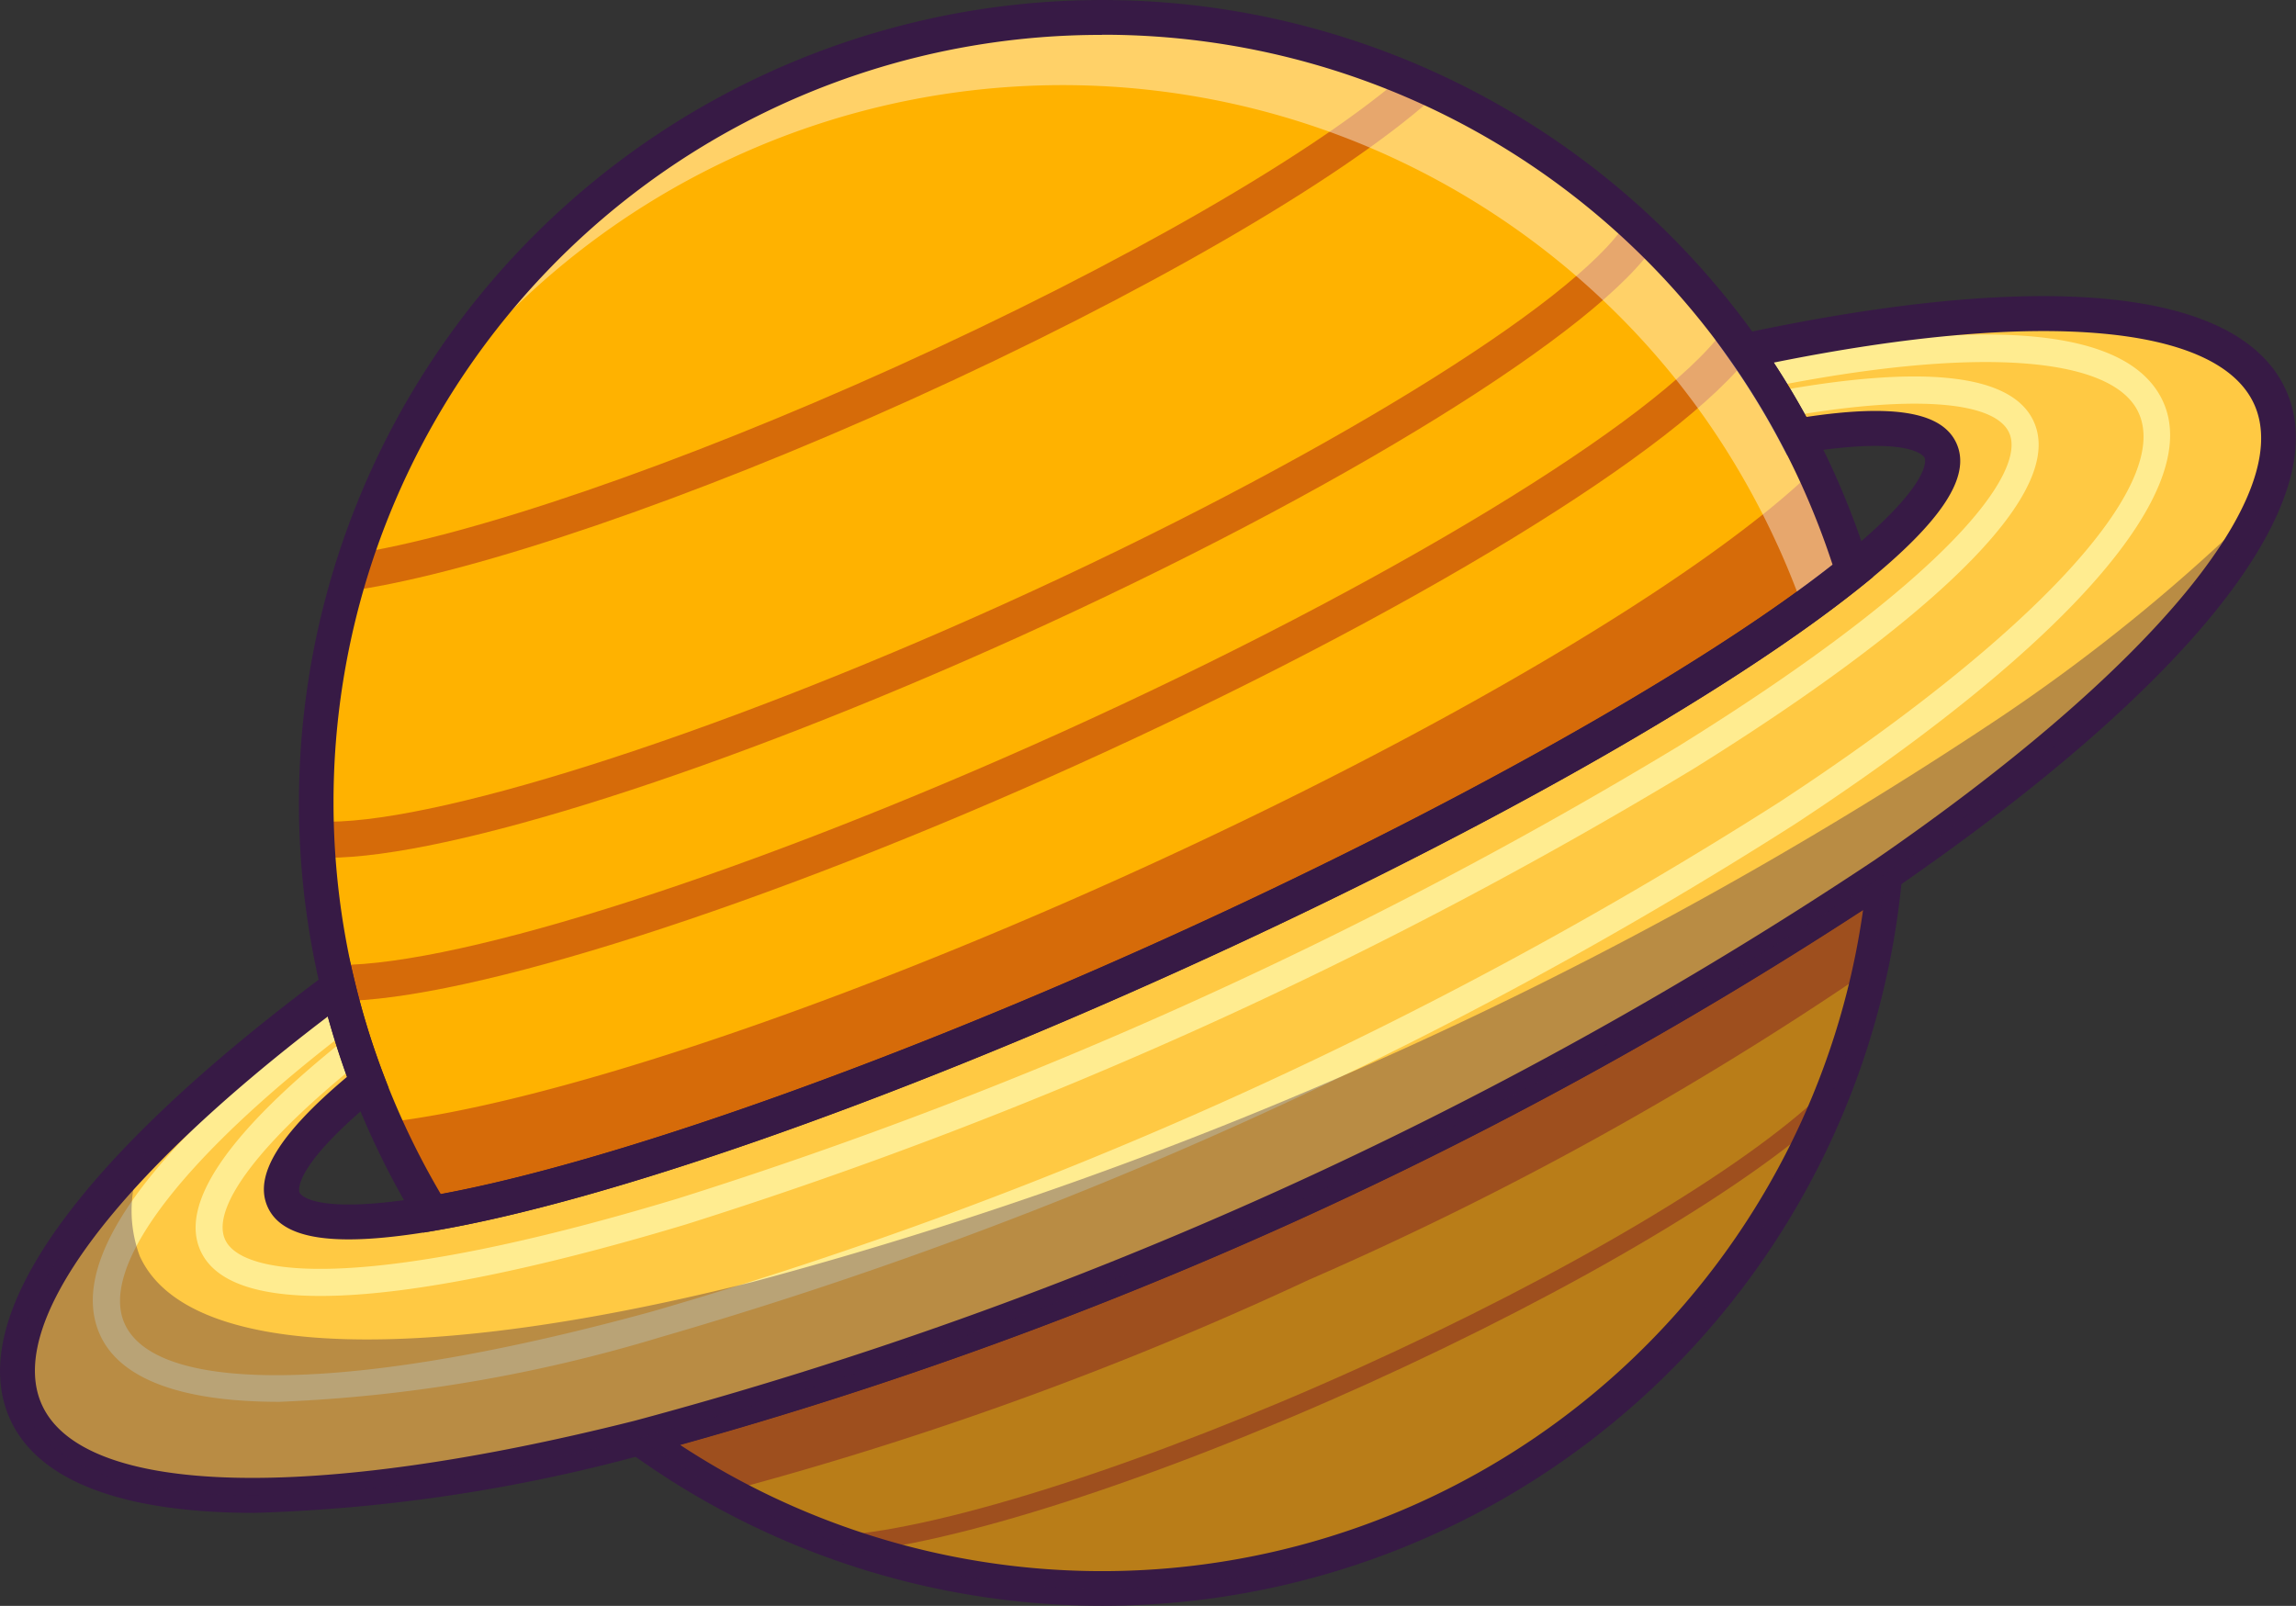 <svg xmlns="http://www.w3.org/2000/svg" width="83.3" height="58.273" viewBox="0 0 83.3 58.273">
  <rect x="0" y="0" width="83.3" height="58.273" fill="#333333" stroke="none"/>
  <g id="Group_316" data-name="Group 316" transform="translate(0 0)">
    <g id="Group_315" data-name="Group 315">
      <g id="Group_314" data-name="Group 314">
        <g id="Group_311" data-name="Group 311">
          <g id="Group_276" data-name="Group 276" transform="translate(23.177 31.727)">
            <g id="Group_275" data-name="Group 275">
              <path id="Path_318" data-name="Path 318" d="M756.782,847.629a28.2,28.2,0,0,1-.532,3.45,28.53,28.53,0,0,1-44.672,16.995,152.95,152.95,0,0,0,45.2-20.444Z" transform="translate(-711.578 -847.629)" fill="#ffb200"/>
            </g>
          </g>
          <g id="Group_278" data-name="Group 278" transform="translate(23.177 31.727)">
            <g id="Group_277" data-name="Group 277">
              <path id="Path_319" data-name="Path 319" d="M735.015,859.7a142.712,142.712,0,0,0,21.767-12.067,28.2,28.2,0,0,1-.532,3.45,123.705,123.705,0,0,1-20.373,11.264,127.428,127.428,0,0,1-21.2,7.695,28.636,28.636,0,0,1-3.1-1.964A142.762,142.762,0,0,0,735.015,859.7Z" transform="translate(-711.578 -847.629)" fill="#d66b09"/>
            </g>
          </g>
          <g id="Group_280" data-name="Group 280" transform="translate(11.474 0.627)">
            <g id="Group_279" data-name="Group 279">
              <path id="Path_320" data-name="Path 320" d="M749.529,820.419c-4.637,3.75-13.8,9-24.738,13.947s-20.934,8.36-26.812,9.366a28.818,28.818,0,0,1-1.661-3.144c-.024-.052-.046-.1-.07-.155-.216-.483-.417-.967-.6-1.458a28.41,28.41,0,0,1-1.077-3.464c-.011-.048-.022-.093-.034-.142a28.187,28.187,0,0,1-.729-5.208,28.578,28.578,0,0,1,6.153-19.049h0c.273-.349.559-.691.852-1.026a28.375,28.375,0,0,1,9.73-7.22q.8-.361,1.613-.672a28.431,28.431,0,0,1,21.673.579c.041.018.084.036.126.057q.938.418,1.845.909a28.291,28.291,0,0,1,9.246,7.92c.1.138.207.279.312.42.086.116.168.233.251.35a28.327,28.327,0,0,1,1.889,3.1c.214.4.417.811.611,1.226.053.114.107.228.157.344A28.793,28.793,0,0,1,749.529,820.419Z" transform="translate(-693.777 -800.326)" fill="#ffb200"/>
            </g>
          </g>
          <g id="Group_282" data-name="Group 282" transform="translate(13.945 17.053)">
            <g id="Group_281" data-name="Group 281">
              <path id="Path_321" data-name="Path 321" d="M749.395,825.31q.081.17.158.342a28.556,28.556,0,0,1,1.262,3.324c-4.637,3.75-13.8,9-24.738,13.948s-20.932,8.36-26.81,9.365a28.627,28.627,0,0,1-1.663-3.143c-.023-.052-.046-.1-.068-.154,5.573-.616,15.745-3.917,26.9-8.961C736.029,834.787,745.508,829.1,749.395,825.31Z" transform="translate(-697.536 -825.31)" fill="#d66b09"/>
            </g>
          </g>
          <g id="Group_284" data-name="Group 284" transform="translate(11.47 8.065)">
            <g id="Group_283" data-name="Group 283">
              <path id="Path_322" data-name="Path 322" d="M694.189,834.7q-.218,0-.418-.01l.067-1.307c3.933.2,14.151-3.035,24.855-7.877,11.279-5.1,20.792-10.933,22.618-13.867l1.111.692c-1.98,3.18-11.516,9.088-23.19,14.368C708.536,831.536,698.6,834.7,694.189,834.7Z" transform="translate(-693.771 -811.639)" fill="#d66b09"/>
            </g>
          </g>
          <g id="Group_286" data-name="Group 286" transform="translate(12.64 2.586)">
            <g id="Group_285" data-name="Group 285">
              <path id="Path_323" data-name="Path 323" d="M695.743,822.142l-.193-1.294c4.4-.653,12-3.264,19.855-6.815,8.227-3.721,15.352-7.831,18.6-10.726l.871.976c-3.335,2.978-10.588,7.171-18.928,10.943C707.99,818.822,700.25,821.472,695.743,822.142Z" transform="translate(-695.55 -803.306)" fill="#d66b09"/>
            </g>
          </g>
          <g id="Group_288" data-name="Group 288" transform="translate(12.229 11.993)">
            <g id="Group_287" data-name="Group 287">
              <path id="Path_324" data-name="Path 324" d="M694.973,841.946h-.047l.007-1.308h.043c4.523,0,15.043-3.385,26.215-8.438,11.761-5.319,21.642-11.316,24.03-14.586l1.057.772c-2.548,3.487-12.412,9.518-24.548,15.006C710.405,838.514,699.667,841.946,694.973,841.946Z" transform="translate(-694.926 -817.614)" fill="#d66b09"/>
            </g>
          </g>
          <g id="Group_290" data-name="Group 290" transform="translate(30.409 39.608)">
            <g id="Group_289" data-name="Group 289">
              <path id="Path_325" data-name="Path 325" d="M722.724,876.37l-.024-.324-.122-.305.047-.019.052,0c3.873-.279,11.245-2.661,18.78-6.069,7.577-3.427,14.05-7.27,16.893-10.032l.456.469c-2.894,2.81-9.439,6.7-17.08,10.158C734.009,873.734,726.728,876.081,722.724,876.37Z" transform="translate(-722.578 -859.617)" fill="#d66b09"/>
            </g>
          </g>
          <g id="Group_292" data-name="Group 292" transform="translate(21.711 30.438)">
            <g id="Group_291" data-name="Group 291">
              <path id="Path_326" data-name="Path 326" d="M727.641,873.5a29.206,29.206,0,0,1-17.2-5.591l-1.093-.8,1.312-.33a152.32,152.32,0,0,0,45-20.351l1.114-.767-.124,1.347A29.121,29.121,0,0,1,727.641,873.5Zm-15.327-5.836a27.881,27.881,0,0,0,42.916-19.409,155.132,155.132,0,0,1-42.916,19.409Z" transform="translate(-709.348 -845.669)" fill="#371a45"/>
            </g>
          </g>
          <g id="Group_294" data-name="Group 294" transform="translate(0.636 11.385)">
            <g id="Group_293" data-name="Group 293">
              <path id="Path_327" data-name="Path 327" d="M759.02,819.714c1.721,3.8-3.953,10.41-13.982,17.317a152.936,152.936,0,0,1-45.2,20.445c-11.809,2.97-20.515,2.868-22.236-.938-1.563-3.456,2.971-9.218,11.325-15.421A28.549,28.549,0,0,0,690,844.581c-2.31,1.889-3.447,3.387-3.052,4.261.4.89,2.343,1.014,5.385.494,5.878-1.005,15.87-4.417,26.81-9.365s20.1-10.2,24.738-13.948c2.4-1.941,3.586-3.481,3.184-4.37-.395-.872-2.271-1.009-5.214-.523a28.5,28.5,0,0,0-1.89-3.1C750.135,815.858,757.457,816.259,759.02,819.714Z" transform="translate(-677.293 -816.69)" fill="#ffc943"/>
            </g>
          </g>
          <g id="Group_296" data-name="Group 296" transform="translate(7.097 13.66)">
            <g id="Group_295" data-name="Group 295">
              <path id="Path_328" data-name="Path 328" d="M691.649,853.515c-2.164,0-3.812-.448-4.352-1.644-.775-1.714,1.016-4.315,5.323-7.731l.609.769c-3.689,2.926-5.573,5.378-5.039,6.558.639,1.412,5.327,1.868,16.438-1.491a167.639,167.639,0,0,0,36.314-16.423c9.861-6.125,12.614-9.947,11.975-11.359-.534-1.181-3.619-1.385-8.253-.547l-.174-.965c5.41-.979,8.547-.606,9.321,1.107,1.514,3.346-7.089,9.329-12.351,12.6a168.658,168.658,0,0,1-36.547,16.529C701.1,852.067,695.54,853.515,691.649,853.515Z" transform="translate(-687.121 -820.149)" fill="#ffec90"/>
            </g>
          </g>
          <g id="Group_298" data-name="Group 298" transform="translate(3.367 12.141)">
            <g id="Group_297" data-name="Group 297">
              <path id="Path_329" data-name="Path 329" d="M688.215,856.567c-3.523,0-5.773-.81-6.506-2.43-1.518-3.357,3.846-8.371,8.612-11.986l.593.782c-6.153,4.666-9.259,8.7-8.311,10.8,1.195,2.642,8.535,2.469,19.157-.45a157.86,157.86,0,0,0,40.924-18.509c9.207-6.048,14.185-11.447,12.989-14.089-.948-2.1-6.032-2.43-13.6-.891l-.2-.962c5.862-1.192,13.17-1.909,14.688,1.448,1.451,3.208-3.413,8.789-13.345,15.314a158.875,158.875,0,0,1-41.2,18.635A55.283,55.283,0,0,1,688.215,856.567Z" transform="translate(-681.447 -817.84)" fill="#ffec90"/>
            </g>
          </g>
          <g id="Group_300" data-name="Group 300" transform="translate(0 10.74)">
            <g id="Group_299" data-name="Group 299">
              <path id="Path_330" data-name="Path 330" d="M685.555,859.865c-4.762,0-7.843-1.141-8.865-3.4-1.667-3.685,2.426-9.435,11.524-16.191l.769-.571.225.93a27.841,27.841,0,0,0,1.053,3.387l.163.427-.354.29c-3.221,2.634-2.892,3.475-2.876,3.509s.441.859,4.7.131c6-1.027,16.218-4.6,26.656-9.318s19.865-10.033,24.6-13.864c3.358-2.718,3.021-3.581,3-3.616s-.43-.837-4.533-.159l-.451.074-.213-.4a27.818,27.818,0,0,0-1.848-3.027l-.55-.783.935-.2c11.082-2.372,18.1-1.648,19.769,2.038h0c1.824,4.032-3.352,10.629-14.2,18.1a153.569,153.569,0,0,1-45.409,20.536A60.174,60.174,0,0,1,685.555,859.865Zm2.662-18.01c-7.818,5.945-11.686,11.181-10.373,14.085,1.5,3.319,9.741,3.543,21.5.584a152.314,152.314,0,0,0,45-20.351c9.991-6.88,15.265-13.216,13.764-16.535h0c-1.314-2.9-7.8-3.458-17.428-1.513q.628.962,1.182,1.973c3.2-.48,4.934-.173,5.445.957.542,1.2-.525,2.828-3.362,5.123-4.887,3.953-14.186,9.2-24.875,14.034s-20.769,8.352-26.965,9.412c-3.6.614-5.527.342-6.069-.858-.511-1.13.4-2.636,2.879-4.722C688.655,843.326,688.421,842.593,688.217,841.856Z" transform="translate(-676.325 -815.708)" fill="#371a45"/>
            </g>
          </g>
          <g id="Group_302" data-name="Group 302" transform="translate(23.177 31.727)" opacity="0.35">
            <g id="Group_301" data-name="Group 301">
              <path id="Path_331" data-name="Path 331" d="M756.782,847.629a28.2,28.2,0,0,1-.532,3.45,28.53,28.53,0,0,1-44.672,16.995,152.95,152.95,0,0,0,45.2-20.444Z" transform="translate(-711.578 -847.629)" fill="#371a45"/>
            </g>
          </g>
          <g id="Group_305" data-name="Group 305" transform="translate(14.686 0.627)" opacity="0.41">
            <g id="Group_304" data-name="Group 304">
              <g id="Group_303" data-name="Group 303">
                <path id="Path_332" data-name="Path 332" d="M751.2,820.418q-.81.655-1.8,1.367-.4-1.125-.9-2.233l-.158-.341q-.291-.625-.609-1.227a28.722,28.722,0,0,0-1.89-3.1c-.083-.118-.167-.234-.251-.35a28.129,28.129,0,0,0-3.488-3.969,28.521,28.521,0,0,0-43.444,5.137,28.5,28.5,0,0,1,48.367-3.627c.086.116.168.234.251.352a28.515,28.515,0,0,1,1.89,3.095q.318.6.609,1.227c.055.113.107.226.158.343A28.637,28.637,0,0,1,751.2,820.418Z" transform="translate(-698.663 -800.327)" fill="#fff"/>
              </g>
            </g>
          </g>
          <g id="Group_307" data-name="Group 307" transform="translate(10.836)">
            <g id="Group_306" data-name="Group 306">
              <path id="Path_333" data-name="Path 333" d="M697.33,844.1l-.224-.366a29.327,29.327,0,0,1-1.7-3.212c-.246-.544-.477-1.1-.686-1.648a29.139,29.139,0,0,1,53-23.971c.274.52.538,1.059.784,1.6h0a29.384,29.384,0,0,1,1.29,3.4l.127.41-.334.27c-4.887,3.953-14.186,9.2-24.875,14.033s-20.769,8.352-26.965,9.412Zm24.617-43.461a27.844,27.844,0,0,0-26.042,37.784c.2.526.421,1.057.656,1.577a28.17,28.17,0,0,0,1.4,2.7c6.054-1.118,16.036-4.632,26.231-9.243s19.427-9.787,24.264-13.594a28.217,28.217,0,0,0-1.1-2.84h0c-.235-.52-.488-1.036-.751-1.534a27.8,27.8,0,0,0-24.657-14.855Z" transform="translate(-692.806 -799.373)" fill="#371a45"/>
            </g>
          </g>
          <g id="Group_310" data-name="Group 310" transform="translate(0.635 18.219)" opacity="0.35">
            <g id="Group_309" data-name="Group 309">
              <g id="Group_308" data-name="Group 308">
                <path id="Path_334" data-name="Path 334" d="M758.787,827.083c-1.573,3.727-6.535,8.541-13.75,13.509a152.99,152.99,0,0,1-45.2,20.444c-11.809,2.969-20.515,2.867-22.237-.937-1.045-2.309.634-5.651,4.358-9.464a4.7,4.7,0,0,0-.231,3.809c1.722,3.805,10.427,3.909,22.237.937a152.845,152.845,0,0,0,45.2-20.444A65.607,65.607,0,0,0,758.787,827.083Z" transform="translate(-677.291 -827.083)" fill="#371a45"/>
              </g>
            </g>
          </g>
        </g>
        <g id="Group_313" data-name="Group 313" transform="translate(37.57 13.301)">
          <g id="Group_312" data-name="Group 312">
            <path id="Path_335" data-name="Path 335" d="M733.469,819.6" transform="translate(-733.469 -819.604)" fill="#fff"/>
          </g>
        </g>
      </g>
    </g>
  </g>
</svg>
